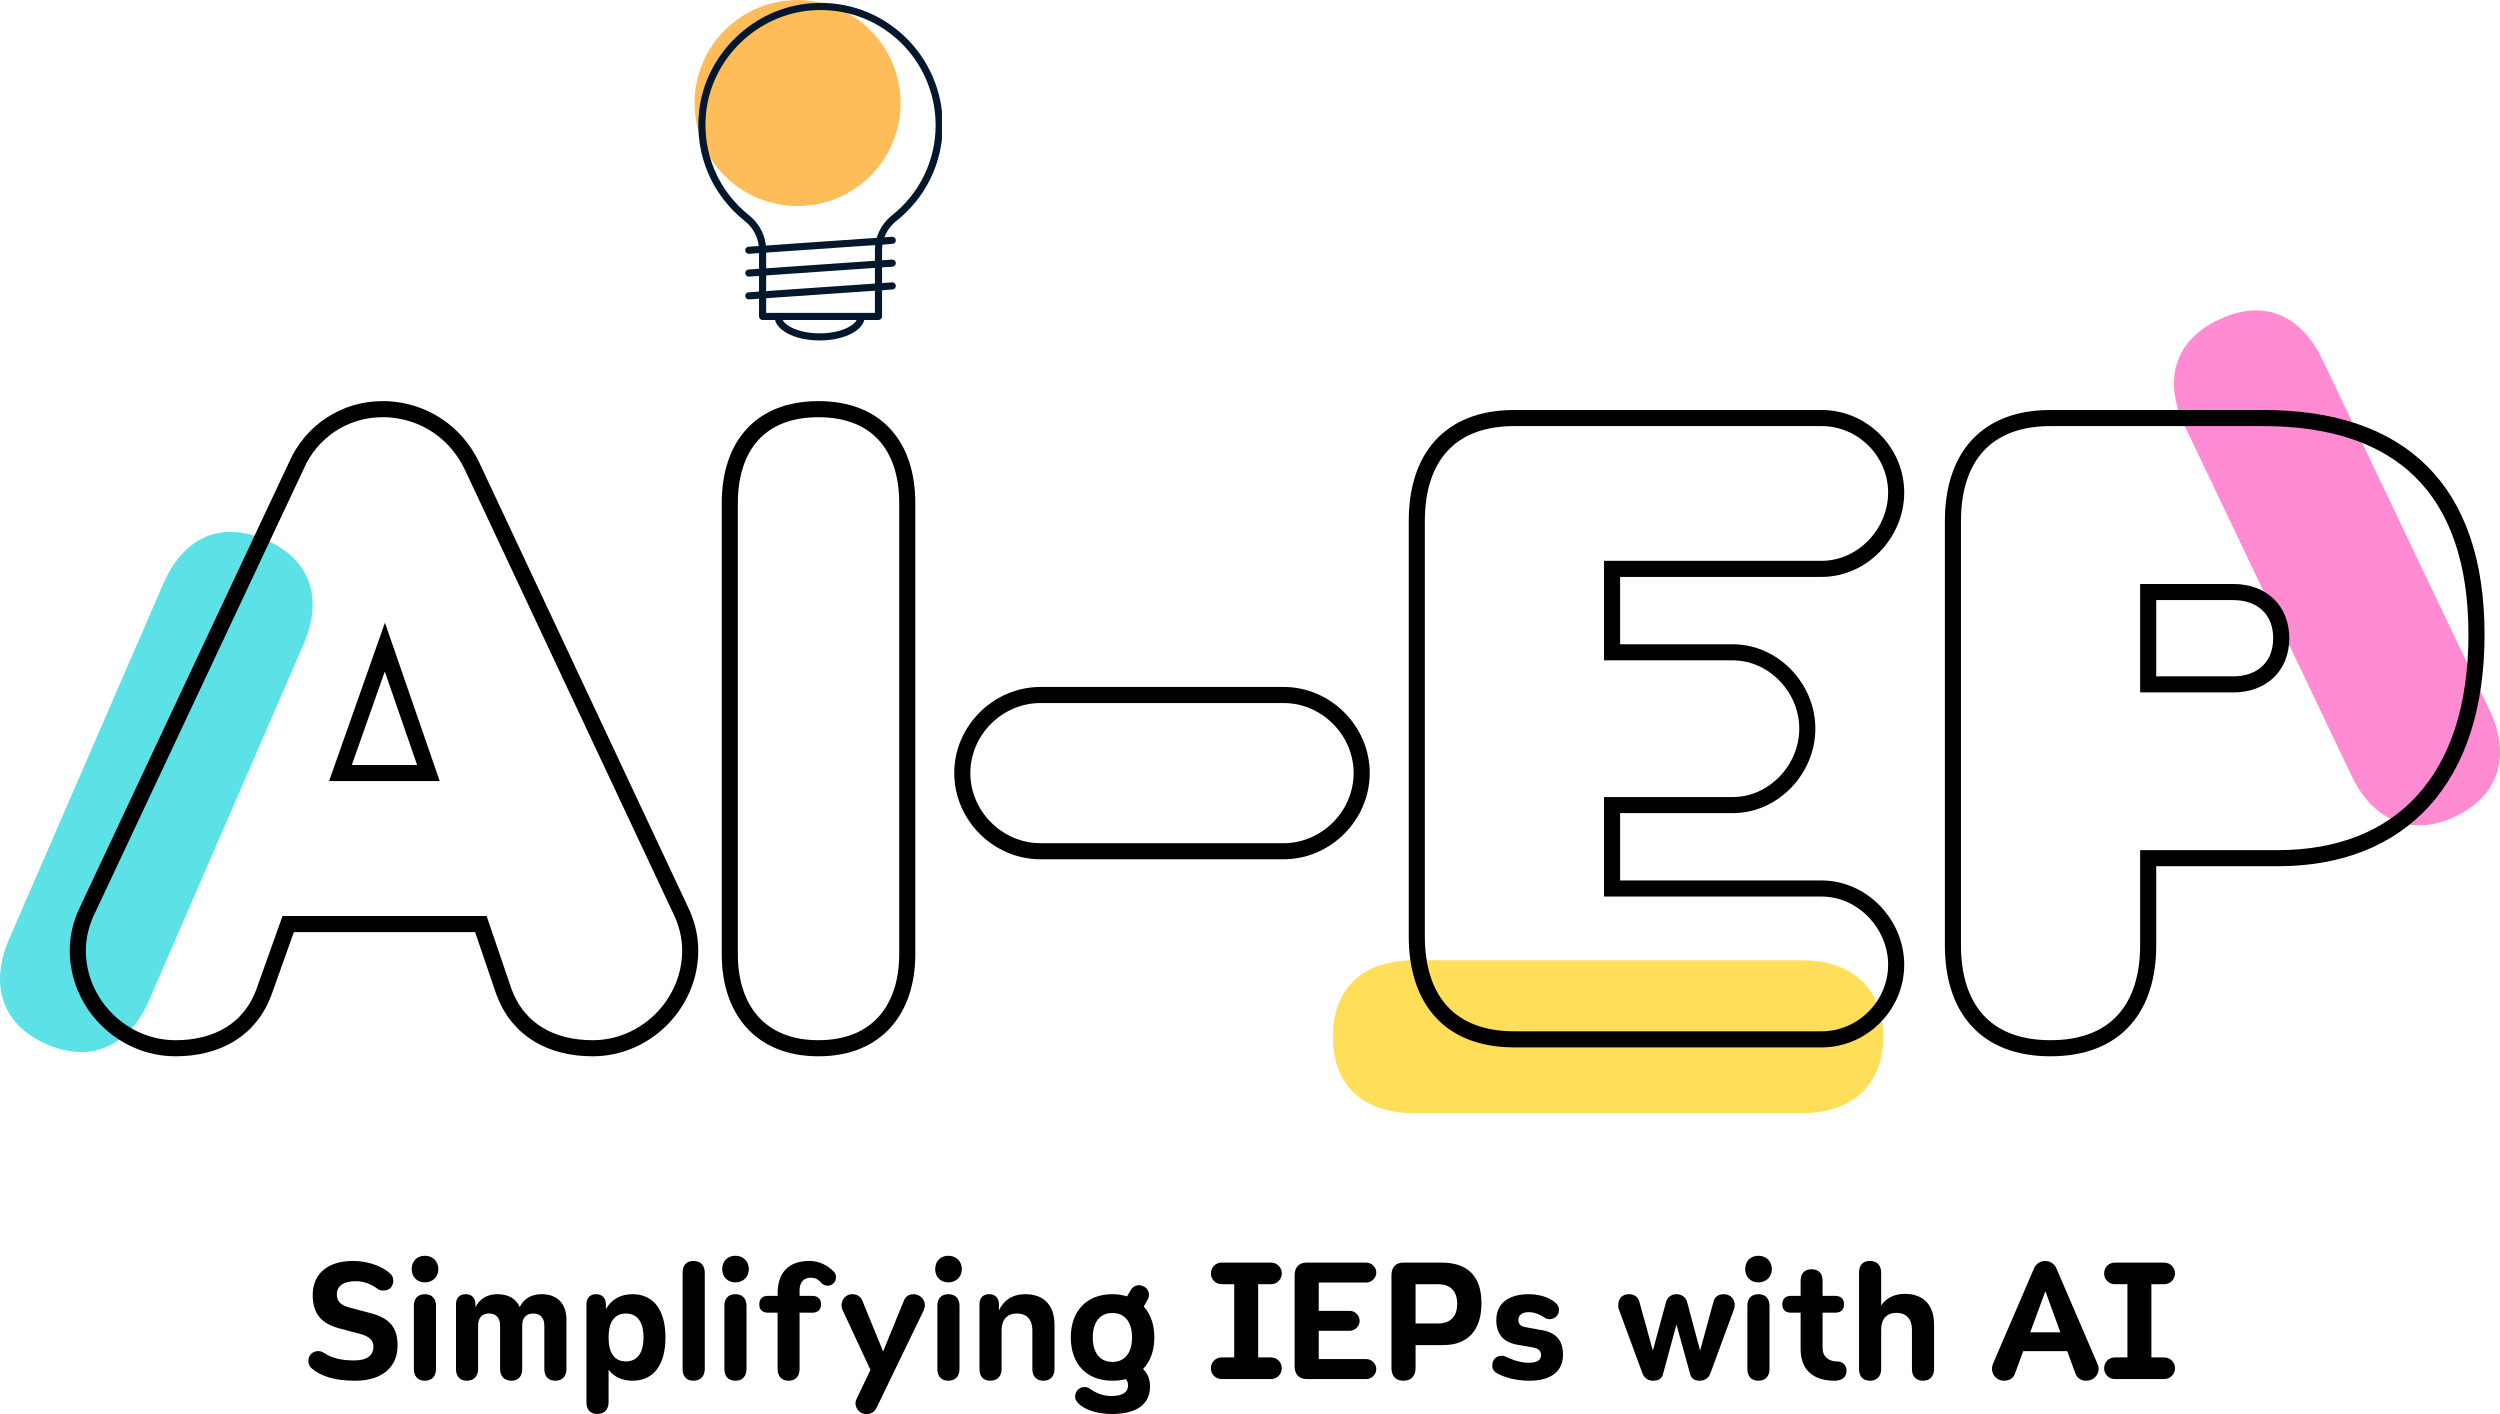 <svg xmlns="http://www.w3.org/2000/svg" xmlns:xlink="http://www.w3.org/1999/xlink" zoomAndPan="magnify" preserveAspectRatio="xMidYMid meet" version="1.0" viewBox="170.35 133.16 340.25 192.46"><defs><g/><clipPath id="f21cdd07cd"><path d="M 264.836 133.164 L 293 133.164 L 293 162 L 264.836 162 Z M 264.836 133.164 " clip-rule="nonzero"/></clipPath><clipPath id="3cca3eea7e"><path d="M 265 133.164 L 298.551 133.164 L 298.551 177 L 265 177 Z M 265 133.164 " clip-rule="nonzero"/></clipPath><clipPath id="ddf7bd0d59"><path d="M 275 175 L 289 175 L 289 179.613 L 275 179.613 Z M 275 175 " clip-rule="nonzero"/></clipPath></defs><g fill="#5ce1e6" fill-opacity="1"><g transform="translate(163.776, 268.544)"><g><path d="M 42.727 -61.91 C 36.434 -64.641 31.453 -62.043 28.805 -55.941 L 7.785 -7.5 C 5.223 -1.586 6.641 4.016 12.938 6.746 C 19.23 9.477 24.293 6.688 26.855 0.777 L 47.875 -47.664 C 50.523 -53.766 49.02 -59.18 42.727 -61.91 Z M 42.727 -61.91 "/></g></g></g><path stroke-linecap="butt" transform="matrix(0.809, 0, 0, 0.809, 179.727, 154.074)" fill="none" stroke-linejoin="miter" d="M 53.445 42.982 C 53.156 42.982 53.011 42.982 52.716 42.982 C 46.446 42.982 40.76 46.699 38.245 52.535 L 3.282 126.906 C 2.08 129.277 1.496 131.68 1.496 134.051 C 1.496 143.019 8.968 150.497 17.937 150.497 C 24.791 150.497 30.478 147.504 32.848 140.944 L 36.893 129.605 L 69.307 129.605 L 73.169 140.944 C 75.578 147.504 81.225 150.497 88.119 150.497 C 97.049 150.497 104.526 143.019 104.526 134.051 C 104.526 131.68 103.942 129.277 102.735 126.906 L 67.811 52.535 C 65.112 46.848 59.716 43.271 53.445 42.982 Z M 60.483 104.195 L 45.683 104.195 L 53.156 83.013 Z M 60.483 104.195 " stroke="#000000" stroke-width="2.707" stroke-opacity="1" stroke-miterlimit="4"/><g fill="#ffde59" fill-opacity="1"><g transform="translate(425.614, 288.825)"><g><path d="M -73.855 -14.562 C -73.855 -7.699 -69.488 -4.16 -62.832 -4.16 L -9.984 -4.16 C -3.535 -4.16 1.039 -7.699 1.039 -14.562 C 1.039 -21.43 -3.535 -24.965 -9.984 -24.965 L -62.832 -24.965 C -69.488 -24.965 -73.855 -21.43 -73.855 -14.562 Z M -73.855 -14.562 "/></g></g></g><g fill="#ff8bd2" fill-opacity="1"><g transform="translate(490.961, 249.596)"><g><path d="M -18.645 -72.934 C -24.844 -69.977 -26.156 -64.512 -23.289 -58.504 L -0.543 -10.805 C 2.234 -4.984 7.395 -2.375 13.594 -5.328 C 19.789 -8.285 21.012 -13.938 18.234 -19.762 L -4.512 -67.457 C -7.375 -73.469 -12.449 -75.887 -18.645 -72.934 Z M -18.645 -72.934 "/></g></g></g><path stroke-linecap="butt" transform="matrix(0.809, 0, 0, 0.809, 264.836, 154.074)" fill="none" stroke-linejoin="miter" d="M 20.892 42.982 C 11.044 42.982 5.981 49.252 5.981 58.805 L 5.981 134.673 C 5.981 143.932 11.044 150.497 20.892 150.497 C 30.768 150.497 35.837 143.932 35.837 134.673 L 35.837 58.805 C 35.837 49.252 30.768 42.982 20.892 42.982 Z M 45.095 104.195 C 45.095 111.377 51.071 117.353 58.254 117.353 L 99.159 117.353 C 106.303 117.353 112.284 111.377 112.284 104.195 C 112.284 97.046 106.303 91.07 99.159 91.07 L 58.254 91.07 C 51.071 91.07 45.095 97.046 45.095 104.195 Z M 137.965 44.478 C 126.92 44.478 121.557 51.333 121.557 61.793 L 121.557 131.68 C 121.557 142.146 126.92 149 137.965 149 L 189.663 149 C 196.518 149 202.204 143.314 202.204 136.459 C 202.204 129.605 196.518 123.624 189.663 123.624 L 154.406 123.624 L 154.406 109.591 L 174.714 109.591 C 181.568 109.591 187.254 103.611 187.254 96.722 C 187.254 89.868 181.568 83.887 174.714 83.887 L 154.406 83.887 L 154.406 69.85 L 189.663 69.85 C 196.518 69.85 202.204 63.874 202.204 57.019 C 202.204 50.126 196.518 44.478 189.663 44.478 Z M 239.243 44.478 L 228.16 44.478 C 217.11 44.478 211.752 51.333 211.752 61.793 L 211.752 133.177 C 211.752 143.642 217.11 150.497 228.16 150.497 C 239.243 150.497 244.601 143.642 244.601 133.177 L 244.601 118.522 L 266.405 118.522 C 287.003 118.522 299.833 105.397 299.833 80.899 C 299.833 56.396 287.003 44.478 263.996 44.478 Z M 244.601 89.284 L 244.601 73.75 L 258.928 73.75 C 263.707 73.75 266.984 76.743 266.984 81.517 C 266.984 86.291 263.707 89.284 258.928 89.284 Z M 244.601 89.284 " stroke="#000000" stroke-width="2.707" stroke-opacity="1" stroke-miterlimit="4"/><g fill="#000000" fill-opacity="1"><g transform="translate(211.37, 320.85)"><g><path d="M 7.066 -16.078 C 3.398 -16.078 1.539 -14.176 1.539 -11.438 C 1.539 -8.785 2.832 -7.543 5.117 -6.906 L 7.926 -6.16 C 9.375 -5.797 9.805 -5.164 9.805 -4.395 C 9.805 -3.328 9.035 -2.535 7.223 -2.535 C 5.457 -2.535 4.234 -2.809 3.035 -3.578 C 2.809 -3.738 2.535 -3.805 2.309 -3.805 C 1.496 -3.805 0.949 -3.238 0.949 -2.445 C 0.949 -2.129 1.062 -1.789 1.336 -1.516 C 2.648 -0.34 4.621 0.227 7.293 0.227 C 11.234 0.227 13.09 -1.836 13.09 -4.551 C 13.09 -7.02 12.004 -8.266 9.512 -8.945 L 6.703 -9.691 C 5.434 -10.008 4.824 -10.484 4.824 -11.551 C 4.824 -12.637 5.707 -13.316 7.336 -13.316 C 8.469 -13.316 9.465 -12.953 10.371 -12.273 C 10.598 -12.094 10.871 -12.047 11.141 -12.047 C 12.047 -12.047 12.5 -12.613 12.5 -13.406 C 12.5 -13.723 12.41 -13.996 12.184 -14.266 C 11.141 -15.309 9.082 -16.078 7.066 -16.078 Z M 7.066 -16.078 "/></g></g></g><g fill="#000000" fill-opacity="1"><g transform="translate(225.32, 320.85)"><g><path d="M 2.852 -16.781 C 1.789 -16.781 1.062 -16.035 1.062 -14.969 C 1.062 -13.906 1.789 -13.156 2.852 -13.156 C 3.918 -13.156 4.688 -13.906 4.688 -14.969 C 4.688 -16.035 3.918 -16.781 2.852 -16.781 Z M 2.852 -11.551 C 1.855 -11.551 1.359 -10.914 1.359 -9.965 L 1.359 -1.359 C 1.359 -0.43 1.855 0.227 2.852 0.227 C 3.852 0.227 4.371 -0.43 4.371 -1.359 L 4.371 -9.965 C 4.371 -10.914 3.852 -11.551 2.852 -11.551 Z M 2.852 -11.551 "/></g></g></g><g fill="#000000" fill-opacity="1"><g transform="translate(231.027, 320.85)"><g><path d="M 2.695 -11.551 C 1.836 -11.551 1.383 -11.008 1.383 -10.168 L 1.383 -1.359 C 1.383 -0.43 1.855 0.227 2.852 0.227 C 3.852 0.227 4.395 -0.43 4.395 -1.359 L 4.395 -7.293 C 4.395 -8.332 4.938 -8.922 5.887 -8.922 C 6.84 -8.922 7.383 -8.332 7.383 -7.293 L 7.383 -1.359 C 7.383 -0.43 7.926 0.227 8.922 0.227 C 9.918 0.227 10.395 -0.43 10.395 -1.359 L 10.395 -7.293 C 10.395 -8.332 10.938 -8.922 11.891 -8.922 C 12.84 -8.922 13.406 -8.332 13.406 -7.293 L 13.406 -1.359 C 13.406 -0.43 13.906 0.227 14.902 0.227 C 15.898 0.227 16.418 -0.43 16.418 -1.359 L 16.418 -8.039 C 16.418 -10.281 15.172 -11.551 13.023 -11.551 C 11.594 -11.551 10.598 -10.895 10.055 -9.805 C 9.559 -10.938 8.516 -11.551 7.02 -11.551 C 5.57 -11.551 4.574 -10.871 4.031 -9.762 L 4.031 -10.168 C 4.031 -11.008 3.555 -11.551 2.695 -11.551 Z M 2.695 -11.551 "/></g></g></g><g fill="#000000" fill-opacity="1"><g transform="translate(248.782, 320.85)"><g><path d="M 2.695 -11.551 C 1.836 -11.551 1.383 -11.008 1.383 -10.168 L 1.383 3.172 C 1.383 4.098 1.855 4.754 2.852 4.754 C 3.852 4.754 4.395 4.098 4.395 3.172 L 4.395 -1.27 C 5.141 -0.293 6.25 0.227 7.656 0.227 C 10.531 0.227 12.137 -1.949 12.137 -5.66 C 12.137 -9.375 10.531 -11.551 7.656 -11.551 C 6 -11.551 4.777 -10.824 4.031 -9.512 L 4.031 -10.168 C 4.031 -11.008 3.555 -11.551 2.695 -11.551 Z M 4.395 -5.66 C 4.395 -7.789 5.207 -8.922 6.75 -8.922 C 8.289 -8.922 9.148 -7.789 9.148 -5.66 C 9.148 -3.531 8.289 -2.402 6.75 -2.402 C 5.207 -2.402 4.395 -3.531 4.395 -5.66 Z M 4.395 -5.66 "/></g></g></g><g fill="#000000" fill-opacity="1"><g transform="translate(261.872, 320.85)"><g><path d="M 2.852 -16.078 C 1.855 -16.078 1.383 -15.445 1.383 -14.492 L 1.383 -1.359 C 1.383 -0.43 1.855 0.227 2.852 0.227 C 3.852 0.227 4.395 -0.43 4.395 -1.359 L 4.395 -14.492 C 4.395 -15.445 3.852 -16.078 2.852 -16.078 Z M 2.852 -16.078 "/></g></g></g><g fill="#000000" fill-opacity="1"><g transform="translate(267.579, 320.85)"><g><path d="M 2.852 -16.781 C 1.789 -16.781 1.062 -16.035 1.062 -14.969 C 1.062 -13.906 1.789 -13.156 2.852 -13.156 C 3.918 -13.156 4.688 -13.906 4.688 -14.969 C 4.688 -16.035 3.918 -16.781 2.852 -16.781 Z M 2.852 -11.551 C 1.855 -11.551 1.359 -10.914 1.359 -9.965 L 1.359 -1.359 C 1.359 -0.43 1.855 0.227 2.852 0.227 C 3.852 0.227 4.371 -0.43 4.371 -1.359 L 4.371 -9.965 C 4.371 -10.914 3.852 -11.551 2.852 -11.551 Z M 2.852 -11.551 "/></g></g></g><g fill="#000000" fill-opacity="1"><g transform="translate(273.285, 320.85)"><g><path d="M 5.887 -1.359 L 5.887 -9.035 L 7.609 -9.035 C 8.332 -9.035 8.809 -9.398 8.809 -10.168 C 8.809 -10.938 8.332 -11.324 7.609 -11.324 L 5.887 -11.324 L 5.887 -12.094 C 5.887 -13.137 6.43 -13.793 7.43 -13.793 C 8.199 -13.793 8.559 -13.406 8.898 -13.023 C 9.125 -12.84 9.398 -12.703 9.691 -12.703 C 10.305 -12.703 10.848 -13.18 10.848 -13.859 C 10.848 -14.152 10.734 -14.426 10.555 -14.605 C 9.805 -15.379 8.695 -16.078 7.203 -16.078 C 4.395 -16.078 2.898 -14.473 2.898 -11.664 L 2.898 -11.324 L 1.586 -11.324 C 0.859 -11.324 0.406 -10.938 0.406 -10.168 C 0.406 -9.398 0.859 -9.035 1.586 -9.035 L 2.898 -9.035 L 2.898 -1.359 C 2.898 -0.43 3.398 0.227 4.395 0.227 C 5.391 0.227 5.887 -0.43 5.887 -1.359 Z M 5.887 -1.359 "/></g></g></g><g fill="#000000" fill-opacity="1"><g transform="translate(284.473, 320.85)"><g><path d="M 1.855 -11.551 C 1.043 -11.551 0.406 -10.871 0.406 -10.055 C 0.406 -9.785 0.477 -9.559 0.59 -9.309 L 4.348 -1.246 L 2.516 2.582 C 2.402 2.832 2.309 3.012 2.309 3.285 C 2.309 4.098 2.988 4.777 3.805 4.777 C 4.371 4.777 4.867 4.484 5.141 3.984 L 11.574 -9.309 C 11.688 -9.559 11.754 -9.785 11.754 -10.055 C 11.754 -10.871 11.051 -11.551 10.234 -11.551 C 9.602 -11.551 9.148 -11.254 8.922 -10.734 L 6.07 -3.758 L 3.215 -10.734 C 2.988 -11.254 2.492 -11.551 1.855 -11.551 Z M 1.855 -11.551 "/></g></g></g><g fill="#000000" fill-opacity="1"><g transform="translate(296.566, 320.85)"><g><path d="M 2.852 -16.781 C 1.789 -16.781 1.062 -16.035 1.062 -14.969 C 1.062 -13.906 1.789 -13.156 2.852 -13.156 C 3.918 -13.156 4.688 -13.906 4.688 -14.969 C 4.688 -16.035 3.918 -16.781 2.852 -16.781 Z M 2.852 -11.551 C 1.855 -11.551 1.359 -10.914 1.359 -9.965 L 1.359 -1.359 C 1.359 -0.43 1.855 0.227 2.852 0.227 C 3.852 0.227 4.371 -0.43 4.371 -1.359 L 4.371 -9.965 C 4.371 -10.914 3.852 -11.551 2.852 -11.551 Z M 2.852 -11.551 "/></g></g></g><g fill="#000000" fill-opacity="1"><g transform="translate(302.273, 320.85)"><g><path d="M 2.695 -11.551 C 1.836 -11.551 1.383 -11.008 1.383 -10.168 L 1.383 -1.359 C 1.383 -0.43 1.855 0.227 2.852 0.227 C 3.852 0.227 4.395 -0.43 4.395 -1.359 L 4.395 -6.68 C 4.395 -8.086 5.164 -8.922 6.477 -8.922 C 7.789 -8.922 8.582 -8.086 8.582 -6.68 L 8.582 -1.359 C 8.582 -0.43 9.082 0.227 10.078 0.227 C 11.074 0.227 11.594 -0.43 11.594 -1.359 L 11.594 -7.383 C 11.594 -10.055 10.145 -11.551 7.609 -11.551 C 5.867 -11.551 4.664 -10.711 4.031 -9.332 L 4.031 -10.168 C 4.031 -11.008 3.555 -11.551 2.695 -11.551 Z M 2.695 -11.551 "/></g></g></g><g fill="#000000" fill-opacity="1"><g transform="translate(315.136, 320.85)"><g><path d="M 10.914 -12.59 C 10.688 -12.703 10.461 -12.773 10.234 -12.773 C 9.785 -12.773 9.375 -12.547 9.125 -12.137 L 8.605 -11.254 C 7.996 -11.438 7.336 -11.551 6.613 -11.551 C 3.035 -11.551 0.949 -9.195 0.949 -5.66 C 0.949 -2.129 3.035 0.227 6.613 0.227 C 7.27 0.227 7.883 0.16 8.426 0 C 8.652 0.227 8.742 0.52 8.742 0.859 C 8.742 1.723 8.109 2.309 6.477 2.309 C 5.367 2.309 4.371 1.926 3.441 1.246 C 3.238 1.133 3.078 1.086 2.852 1.086 C 2.062 1.086 1.539 1.676 1.539 2.379 C 1.539 2.535 1.586 2.762 1.629 2.852 C 2.355 4.031 4.234 4.754 6.523 4.754 C 10.234 4.754 11.73 3.191 11.73 1.02 C 11.73 0 11.414 -0.793 10.781 -1.359 C 11.777 -2.402 12.32 -3.871 12.32 -5.66 C 12.32 -7.383 11.82 -8.855 10.871 -9.875 L 11.414 -10.801 C 11.527 -11.008 11.594 -11.234 11.594 -11.461 C 11.594 -11.91 11.348 -12.344 10.914 -12.59 Z M 6.613 -8.992 C 8.312 -8.992 9.285 -7.746 9.285 -5.66 C 9.285 -3.578 8.312 -2.332 6.613 -2.332 C 4.914 -2.332 3.941 -3.578 3.941 -5.66 C 3.941 -7.746 4.914 -8.992 6.613 -8.992 Z M 6.613 -8.992 "/></g></g></g><g fill="#000000" fill-opacity="1"><g transform="translate(328.543, 320.85)"><g/></g></g><g fill="#000000" fill-opacity="1"><g transform="translate(334.748, 320.85)"><g><path d="M 1.855 -15.852 C 1.043 -15.852 0.406 -15.195 0.406 -14.379 C 0.406 -13.566 1.043 -12.91 1.855 -12.91 L 3.578 -12.91 L 3.578 -2.945 L 1.855 -2.945 C 1.043 -2.945 0.406 -2.289 0.406 -1.473 C 0.406 -0.656 1.043 0 1.855 0 L 8.582 0 C 9.398 0 10.055 -0.656 10.055 -1.473 C 10.055 -2.289 9.398 -2.945 8.582 -2.945 L 6.84 -2.945 L 6.84 -12.91 L 8.582 -12.91 C 9.398 -12.91 10.055 -13.566 10.055 -14.379 C 10.055 -15.195 9.398 -15.852 8.582 -15.852 Z M 1.855 -15.852 "/></g></g></g><g fill="#000000" fill-opacity="1"><g transform="translate(345.165, 320.85)"><g><path d="M 3.035 -15.852 C 1.949 -15.852 1.383 -15.172 1.383 -14.133 L 1.383 -1.723 C 1.383 -0.68 1.949 0 3.035 0 L 11.141 0 C 11.867 0 12.5 -0.633 12.5 -1.359 C 12.5 -2.082 11.867 -2.719 11.141 -2.719 L 4.664 -2.719 L 4.664 -6.566 L 8.879 -6.566 C 9.602 -6.566 10.234 -7.203 10.234 -7.926 C 10.234 -8.652 9.602 -9.285 8.879 -9.285 L 4.664 -9.285 L 4.664 -13.137 L 11.141 -13.137 C 11.867 -13.137 12.5 -13.77 12.5 -14.492 C 12.5 -15.219 11.867 -15.852 11.141 -15.852 Z M 3.035 -15.852 "/></g></g></g><g fill="#000000" fill-opacity="1"><g transform="translate(358.345, 320.85)"><g><path d="M 4.098 -15.852 L 3.012 -15.852 C 1.926 -15.852 1.383 -15.172 1.383 -14.133 L 1.383 -1.496 C 1.383 -0.453 1.926 0.227 3.012 0.227 C 4.098 0.227 4.664 -0.453 4.664 -1.496 L 4.664 -4.621 L 8.426 -4.621 C 11.707 -4.621 13.633 -6.566 13.633 -10.328 C 13.633 -14.039 11.707 -15.852 8.199 -15.852 Z M 4.664 -7.562 L 4.664 -12.91 L 7.699 -12.91 C 9.375 -12.91 10.328 -12.023 10.328 -10.234 C 10.328 -8.469 9.375 -7.562 7.699 -7.562 Z M 4.664 -7.562 "/></g></g></g><g fill="#000000" fill-opacity="1"><g transform="translate(372.839, 320.85)"><g><path d="M 5.57 -11.551 C 2.672 -11.551 1.156 -10.168 1.156 -8.016 C 1.156 -6.07 2.176 -4.914 4.305 -4.621 L 6.137 -4.305 C 6.93 -4.168 7.246 -3.805 7.246 -3.262 C 7.246 -2.629 6.77 -2.219 5.594 -2.219 C 4.258 -2.219 3.148 -2.719 2.242 -3.125 C 2.152 -3.172 2.062 -3.172 1.926 -3.172 C 1.133 -3.172 0.613 -2.648 0.613 -1.855 C 0.613 -1.312 0.84 -1.02 1.289 -0.77 C 2.266 -0.227 3.828 0.227 5.66 0.227 C 8.742 0.227 10.234 -1.156 10.234 -3.305 C 10.234 -5.301 9.285 -6.41 7.066 -6.703 L 5.254 -7.043 C 4.551 -7.156 4.168 -7.383 4.168 -8.062 C 4.168 -8.695 4.664 -9.105 5.57 -9.105 C 6.477 -9.105 7.246 -8.695 7.926 -8.242 C 8.062 -8.199 8.219 -8.152 8.379 -8.152 C 9.172 -8.152 9.691 -8.672 9.691 -9.465 C 9.691 -9.828 9.512 -10.102 9.238 -10.371 C 8.582 -10.914 7.406 -11.551 5.57 -11.551 Z M 5.57 -11.551 "/></g></g></g><g fill="#000000" fill-opacity="1"><g transform="translate(383.981, 320.85)"><g/></g></g><g fill="#000000" fill-opacity="1"><g transform="translate(390.186, 320.85)"><g><path d="M 1.879 -11.551 C 0.996 -11.551 0.406 -11.008 0.406 -10.055 C 0.406 -9.828 0.406 -9.648 0.5 -9.465 L 3.738 -0.68 C 3.965 -0.137 4.527 0.227 5.117 0.227 C 5.844 0.227 6.34 -0.023 6.5 -0.68 L 8.332 -7.43 L 10.191 -0.68 C 10.348 -0.023 10.824 0.227 11.551 0.227 C 12.137 0.227 12.684 -0.137 12.91 -0.68 L 16.148 -9.465 C 16.215 -9.648 16.262 -9.828 16.262 -10.055 C 16.262 -10.938 15.648 -11.551 14.766 -11.551 C 13.949 -11.551 13.496 -11.098 13.363 -10.508 L 11.551 -3.871 L 9.785 -10.461 C 9.625 -11.121 9.059 -11.551 8.332 -11.551 C 7.609 -11.551 7.066 -11.098 6.906 -10.461 L 5.117 -3.871 L 3.285 -10.508 C 3.148 -11.051 2.695 -11.551 1.879 -11.551 Z M 1.879 -11.551 "/></g></g></g><g fill="#000000" fill-opacity="1"><g transform="translate(406.809, 320.85)"><g><path d="M 2.852 -16.781 C 1.789 -16.781 1.062 -16.035 1.062 -14.969 C 1.062 -13.906 1.789 -13.156 2.852 -13.156 C 3.918 -13.156 4.688 -13.906 4.688 -14.969 C 4.688 -16.035 3.918 -16.781 2.852 -16.781 Z M 2.852 -11.551 C 1.855 -11.551 1.359 -10.914 1.359 -9.965 L 1.359 -1.359 C 1.359 -0.43 1.855 0.227 2.852 0.227 C 3.852 0.227 4.371 -0.43 4.371 -1.359 L 4.371 -9.965 C 4.371 -10.914 3.852 -11.551 2.852 -11.551 Z M 2.852 -11.551 "/></g></g></g><g fill="#000000" fill-opacity="1"><g transform="translate(412.516, 320.85)"><g><path d="M 5.887 -4.211 L 5.887 -9.035 L 7.609 -9.035 C 8.332 -9.035 8.809 -9.398 8.809 -10.168 C 8.809 -10.938 8.332 -11.324 7.609 -11.324 L 5.887 -11.324 L 5.887 -13.383 C 5.887 -14.336 5.391 -14.945 4.395 -14.945 C 3.398 -14.945 2.898 -14.336 2.898 -13.383 L 2.898 -11.324 L 1.586 -11.324 C 0.859 -11.324 0.406 -10.938 0.406 -10.168 C 0.406 -9.398 0.859 -9.035 1.586 -9.035 L 2.898 -9.035 L 2.898 -4.121 C 2.898 -1.27 4.574 0.227 7.52 0.227 C 8.652 0.227 9.148 -0.363 9.148 -1.133 C 9.148 -1.902 8.629 -2.402 7.836 -2.402 C 6.68 -2.402 5.887 -3.078 5.887 -4.211 Z M 5.887 -4.211 "/></g></g></g><g fill="#000000" fill-opacity="1"><g transform="translate(421.982, 320.85)"><g><path d="M 2.852 -16.078 C 1.855 -16.078 1.383 -15.445 1.383 -14.492 L 1.383 -1.359 C 1.383 -0.43 1.855 0.227 2.852 0.227 C 3.852 0.227 4.395 -0.43 4.395 -1.359 L 4.395 -6.77 C 4.395 -8.176 5.164 -9.012 6.477 -9.012 C 7.789 -9.012 8.582 -8.176 8.582 -6.77 L 8.582 -1.359 C 8.582 -0.43 9.082 0.227 10.078 0.227 C 11.074 0.227 11.594 -0.43 11.594 -1.359 L 11.594 -7.43 C 11.594 -10.102 10.145 -11.594 7.609 -11.594 C 6.16 -11.594 5.074 -11.008 4.395 -10.008 L 4.395 -14.492 C 4.395 -15.445 3.852 -16.078 2.852 -16.078 Z M 2.852 -16.078 "/></g></g></g><g fill="#000000" fill-opacity="1"><g transform="translate(434.845, 320.85)"><g/></g></g><g fill="#000000" fill-opacity="1"><g transform="translate(441.05, 320.85)"><g><path d="M 7.699 -16.078 C 7.676 -16.078 7.656 -16.078 7.656 -16.078 C 7.02 -16.078 6.43 -15.695 6.16 -15.129 L 0.566 -2.129 C 0.453 -1.879 0.406 -1.652 0.406 -1.402 C 0.406 -0.5 1.133 0.227 2.039 0.227 C 2.719 0.227 3.285 -0.066 3.531 -0.727 L 4.664 -3.805 L 10.645 -3.805 L 11.777 -0.727 C 12.023 -0.066 12.59 0.227 13.27 0.227 C 14.176 0.227 14.926 -0.5 14.926 -1.402 C 14.926 -1.652 14.855 -1.879 14.742 -2.129 L 9.148 -15.129 C 8.879 -15.695 8.332 -16.055 7.699 -16.078 Z M 9.715 -6.363 L 5.617 -6.363 L 7.676 -11.957 Z M 9.715 -6.363 "/></g></g></g><g fill="#000000" fill-opacity="1"><g transform="translate(456.314, 320.85)"><g><path d="M 1.855 -15.852 C 1.043 -15.852 0.406 -15.195 0.406 -14.379 C 0.406 -13.566 1.043 -12.91 1.855 -12.91 L 3.578 -12.91 L 3.578 -2.945 L 1.855 -2.945 C 1.043 -2.945 0.406 -2.289 0.406 -1.473 C 0.406 -0.656 1.043 0 1.855 0 L 8.582 0 C 9.398 0 10.055 -0.656 10.055 -1.473 C 10.055 -2.289 9.398 -2.945 8.582 -2.945 L 6.84 -2.945 L 6.84 -12.91 L 8.582 -12.91 C 9.398 -12.91 10.055 -13.566 10.055 -14.379 C 10.055 -15.195 9.398 -15.852 8.582 -15.852 Z M 1.855 -15.852 "/></g></g></g><g clip-path="url(#f21cdd07cd)"><path fill="#ffbd59" d="M 292.918 147.184 C 292.918 148.105 292.828 149.016 292.648 149.922 C 292.469 150.824 292.203 151.699 291.848 152.551 C 291.496 153.402 291.066 154.207 290.555 154.973 C 290.043 155.738 289.461 156.449 288.809 157.098 C 288.16 157.75 287.449 158.332 286.684 158.844 C 285.922 159.355 285.113 159.785 284.262 160.137 C 283.41 160.488 282.535 160.758 281.633 160.938 C 280.727 161.113 279.816 161.203 278.895 161.203 C 277.977 161.203 277.062 161.113 276.16 160.938 C 275.258 160.758 274.383 160.488 273.531 160.137 C 272.68 159.785 271.871 159.355 271.105 158.844 C 270.34 158.332 269.633 157.75 268.98 157.098 C 268.332 156.449 267.75 155.738 267.238 154.973 C 266.727 154.207 266.297 153.402 265.941 152.551 C 265.59 151.699 265.324 150.824 265.145 149.922 C 264.965 149.016 264.875 148.105 264.875 147.184 C 264.875 146.266 264.965 145.352 265.145 144.449 C 265.324 143.547 265.59 142.672 265.941 141.82 C 266.297 140.969 266.727 140.16 267.238 139.395 C 267.75 138.629 268.332 137.922 268.98 137.27 C 269.633 136.621 270.34 136.039 271.105 135.527 C 271.871 135.016 272.68 134.586 273.531 134.23 C 274.383 133.879 275.258 133.613 276.16 133.434 C 277.062 133.254 277.977 133.164 278.895 133.164 C 279.816 133.164 280.727 133.254 281.633 133.434 C 282.535 133.613 283.41 133.879 284.262 134.23 C 285.113 134.586 285.922 135.016 286.684 135.527 C 287.449 136.039 288.16 136.621 288.809 137.27 C 289.461 137.922 290.043 138.629 290.555 139.395 C 291.066 140.16 291.496 140.969 291.848 141.82 C 292.203 142.672 292.469 143.547 292.648 144.449 C 292.828 145.352 292.918 146.266 292.918 147.184 Z M 292.918 147.184 " fill-opacity="1" fill-rule="nonzero"/></g><g clip-path="url(#3cca3eea7e)"><path fill="#04182d" d="M 289.91 176.711 L 274.141 176.711 C 273.871 176.711 273.652 176.496 273.652 176.227 L 273.652 167.223 C 273.652 165.668 272.938 164.207 271.684 163.215 C 267.195 159.648 264.879 154.098 265.488 148.367 C 266.328 140.496 272.926 134.145 280.844 133.598 C 285.512 133.273 289.965 134.848 293.371 138.027 C 296.73 141.16 298.66 145.594 298.66 150.188 C 298.66 155.297 296.359 160.051 292.348 163.227 C 291.109 164.211 290.398 165.664 290.398 167.219 L 290.398 176.227 C 290.398 176.496 290.18 176.711 289.91 176.711 Z M 274.625 175.742 L 289.426 175.742 L 289.426 167.219 C 289.426 165.367 290.273 163.637 291.746 162.469 C 295.523 159.473 297.688 155 297.688 150.188 C 297.688 145.863 295.875 141.688 292.711 138.734 C 289.5 135.742 285.316 134.262 280.91 134.566 C 273.457 135.082 267.242 141.059 266.453 148.473 C 265.879 153.867 268.062 159.094 272.289 162.453 C 273.773 163.633 274.625 165.371 274.625 167.223 Z M 274.625 175.742 " fill-opacity="1" fill-rule="nonzero"/></g><g clip-path="url(#ddf7bd0d59)"><path fill="#04182d" d="M 281.906 179.496 C 278.465 179.496 275.766 178.059 275.766 176.227 C 275.766 175.957 275.984 175.742 276.25 175.742 C 276.52 175.742 276.734 175.957 276.734 176.227 C 276.734 177.316 278.859 178.527 281.906 178.527 C 284.957 178.527 287.078 177.316 287.078 176.227 C 287.078 175.957 287.297 175.742 287.566 175.742 C 287.832 175.742 288.051 175.957 288.051 176.227 C 288.051 178.059 285.352 179.496 281.906 179.496 Z M 281.906 179.496 " fill-opacity="1" fill-rule="nonzero"/></g><path fill="#04182d" d="M 272.262 167.707 C 272.008 167.707 271.797 167.512 271.777 167.254 C 271.758 166.988 271.961 166.754 272.227 166.738 L 291.758 165.383 C 292.031 165.367 292.254 165.566 292.273 165.836 C 292.293 166.102 292.09 166.332 291.824 166.352 L 272.297 167.703 C 272.285 167.707 272.273 167.707 272.262 167.707 Z M 272.262 167.707 " fill-opacity="1" fill-rule="nonzero"/><path fill="#04182d" d="M 272.262 170.809 C 272.008 170.809 271.797 170.613 271.777 170.355 C 271.758 170.09 271.961 169.859 272.227 169.84 L 291.758 168.488 C 292.031 168.473 292.254 168.668 292.273 168.938 C 292.293 169.203 292.09 169.438 291.824 169.453 L 272.297 170.809 C 272.285 170.809 272.273 170.809 272.262 170.809 Z M 272.262 170.809 " fill-opacity="1" fill-rule="nonzero"/><path fill="#04182d" d="M 272.262 173.91 C 272.008 173.91 271.797 173.715 271.777 173.461 C 271.758 173.191 271.961 172.961 272.227 172.941 L 291.758 171.59 C 292.031 171.57 292.254 171.773 292.273 172.039 C 292.293 172.309 292.09 172.539 291.824 172.559 L 272.297 173.91 C 272.285 173.91 272.273 173.91 272.262 173.91 Z M 272.262 173.91 " fill-opacity="1" fill-rule="nonzero"/></svg>